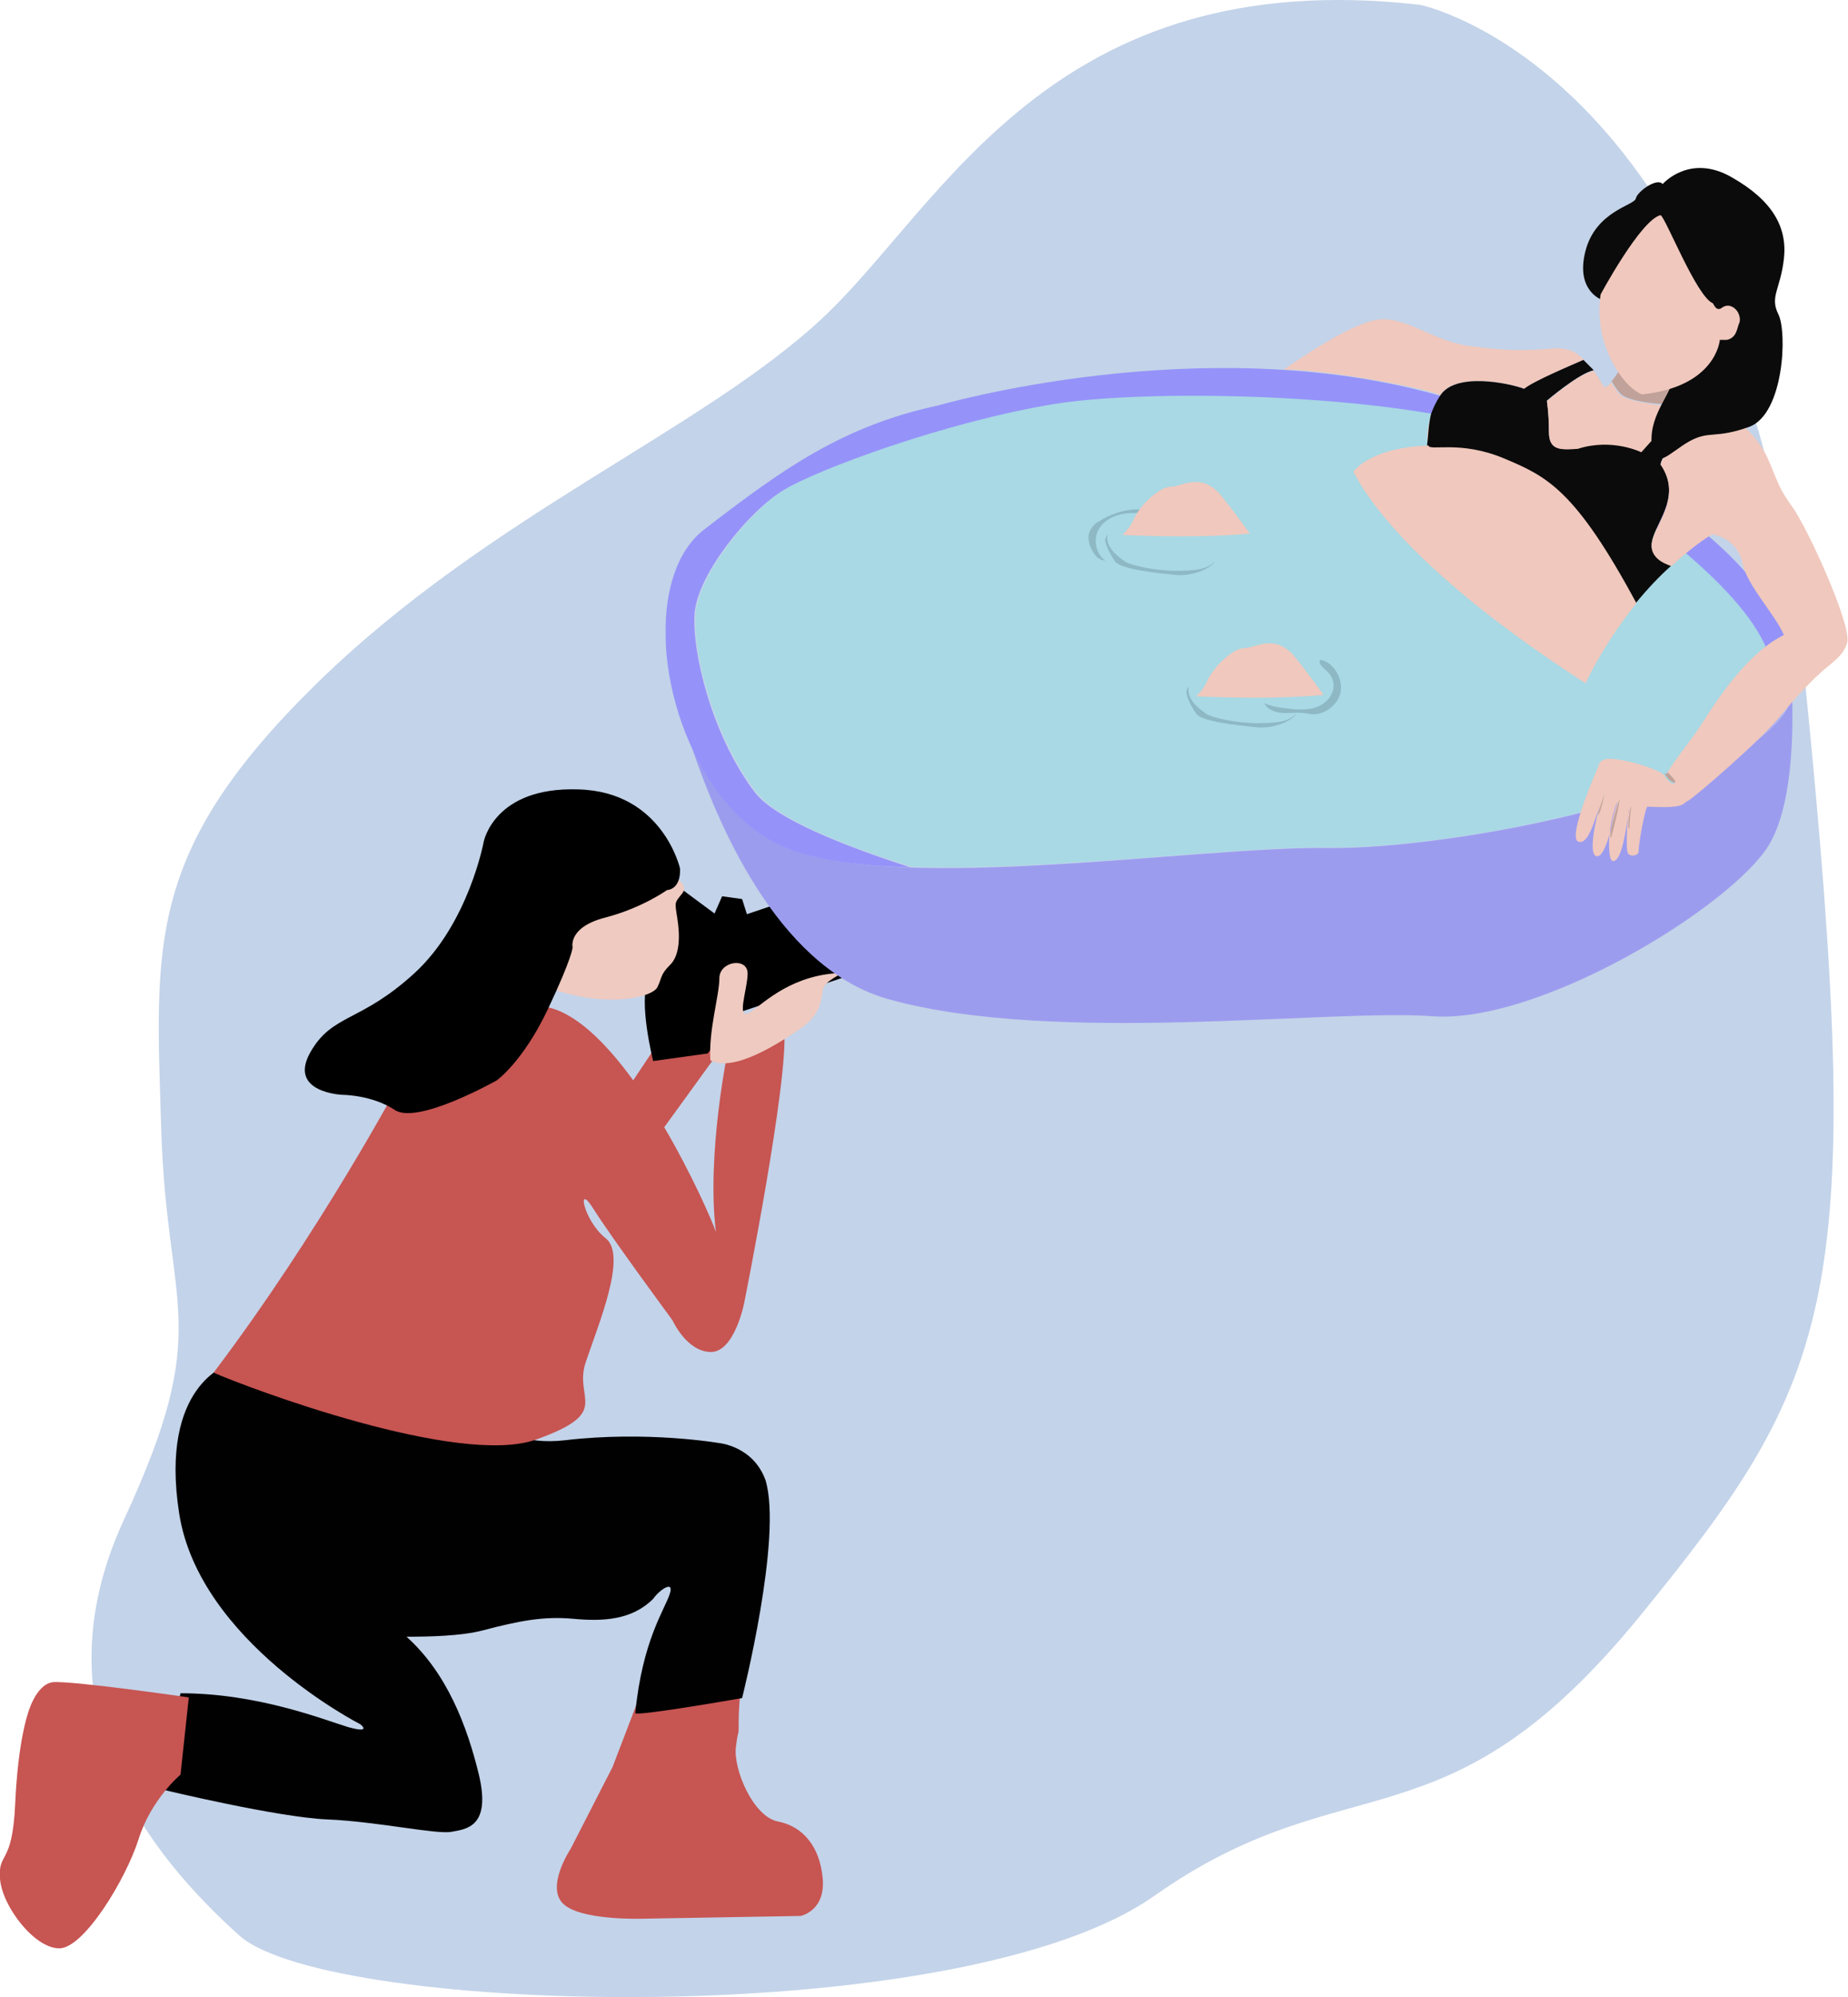 <?xml version="1.0" encoding="utf-8"?>
<!-- Generator: Adobe Illustrator 26.5.0, SVG Export Plug-In . SVG Version: 6.00 Build 0)  -->
<svg version="1.1" id="Layer_1" xmlns="http://www.w3.org/2000/svg" xmlns:xlink="http://www.w3.org/1999/xlink" x="0px" y="0px"
	 viewBox="0 0 268.2 289.7" enable-background="new 0 0 268.2 289.7" xml:space="preserve">
<g>
	<path fill="#C3D3E9" d="M206.1,0.7c0,0,47,9.5,55.9,98.5c8.9,89,4.4,100.4-24,135.2s-42.4,20.8-70.5,40.6
		c-28.1,19.8-119.5,17.3-132.7,5.8C21.9,269.2,4.9,248.7,18,220.4s6.2-29.9,5.4-56.6S21,123.6,45.9,99.2s55.9-36.7,73.4-53
		S152.5-5.4,206.1,0.7z"/>
	<g>
		<path fill="#C75552" d="M92.5,246.9l-3.6,9.4l-6.1,11.9c0,0-3.6,5.4-1.1,7.9c2.5,2.5,11.5,2.2,11.5,2.2l23-0.4
			c0,0,3.6-0.7,3.2-5.4c-0.4-4.7-2.9-7.6-6.5-8.3c-3.6-0.7-6.5-7.6-6.1-10.8c0.4-3.2,0.4-1.1,0.4-3.6c0-2.5,0.4-6.1,0.4-6.1
			L92.5,246.9z"/>
		<path fill="#010102" d="M111.1,214.7c-1.8-5-6.8-5.4-6.8-5.4s-10.4-1.8-22.3-0.4s-15.1-8.3-15.1-8.3l-32.9-1.7l-0.8-1
			c0,0-10.1,2.9-7.2,21.6s26.3,30.6,26.3,30.6s1.8,1.4-1.8,0.4c-3.6-1.1-13.1-4.9-24.3-4.9c-0.4,1.4-2.5,14-2.5,14s16.6,4,23.8,4.3
			s15.8,2.2,18,1.8c2.2-0.4,5.8-0.7,4-8.3c-1.7-7-4.6-14.7-10.5-20c3.3,0,7.9-0.1,11-0.9c5.3-1.4,8.9-2.1,13.2-1.7
			c4.3,0.4,8.5,0.2,11.6-2.9c0.9-1.3,3.1-2.8,2.4-0.7c-0.7,2.2-4,6.8-5,17.3c0.7,0.4,15.5-2.2,15.5-2.2S113.6,223,111.1,214.7z"/>
		<path fill="#C75552" d="M113.8,149.4c-1.4-2.2-8.1,2.7-8.1,2.7s-3.2,15.1-1.8,26.6c-0.5-1.5-3.4-8.2-7.5-15.2l8.7-12l-7.6-3.2
			l-5.6,8.4c-4-5.5-8.5-10-12.9-10.7C67.5,144.2,58,157,58,157s-11.5,21.6-27,42.1c5,2.2,35.6,13.7,46.8,9.7s5.4-5.8,7.2-11.2
			c1.8-5.4,6.1-15.5,2.9-18c-3.2-2.5-4.3-8.3-1.8-4.3s11.5,16.2,11.5,16.2s2,4.5,5.5,4.6c3.5,0.1,4.9-7.1,4.9-7.1
			S114.5,156.6,113.8,149.4z"/>
		<path d="M98.7,128.8l5,3.7l1.1-2.5l2.9,0.4l0.7,2.2l14.8-5c0,0,5,4.7,1.8,13.3c-3.2,1.1-17.3,5.8-17.3,5.8l-5,6.1l-7.9,1.1
			c0,0-2.2-8.6-0.7-11.9C95.4,138.6,98.7,128.8,98.7,128.8z"/>
		<path fill="#EFCAC0" d="M97.6,127.1c0,0,2.5,1.1,1.4,2.5s-1.1,1.1-0.7,3.6c0.4,2.5,0.4,5.4-1.1,6.8c-1.4,1.4-1.1,1.8-1.8,3.2
			c-0.7,1.4-6.9,3-14.8,0.4s4.7-11.9,4.7-11.9l12.2-4.3V127.1z"/>
		<path d="M98.7,126c0,0-2.5-11.2-14.8-11.5c-12.2-0.4-13.7,7.6-13.7,7.6s-2.2,11.9-10.1,19.1c-7.9,7.2-11.9,5.8-15.1,11.5
			c-3.2,5.8,4.7,6.1,4.7,6.1s4.3,0,7.6,2.2s14.8-4.3,14.8-4.3s3.8-2.7,7.4-10.3s3.6-9,3.6-9s-0.7-2.9,4.7-4.3c5.4-1.4,9-4,9-4
			S98.8,129.1,98.7,126z"/>
		<path fill="#EFCAC0" d="M122.4,141.1c0,0-2.5,1.1-2.9,2.2c-0.4,1.1,0,3.6-3.2,5.8s-9.8,6.5-13.2,4.7c-0.3-4.3,1.3-9.4,1.3-11.9
			s4.1-3.1,4.1-0.7c0,2.3-1.8,7,0.4,5.6C111.1,145.3,115,141.3,122.4,141.1z"/>
		<path fill="#C75552" d="M27.4,246.2c0,0-17.3-2.5-19.8-2.2c-2.5,0.4-3.6,4.7-3.6,4.7s-1.4,4-1.8,13c-0.4,9-2.5,6.8-2.2,10.8
			s5,10.1,8.6,10.1s9.7-10.1,11.5-15.8c1.8-5.8,6.1-9.4,6.1-9.4L27.4,246.2z"/>
	</g>
	<g>
		<path fill="#9C9CEF" d="M192.9,123c-18.9-0.3-62,6.7-78.7,0c-6.2-2.5-11-8.4-14-15.2c4.7,14.1,13.7,33.1,29,37.2
			c24.1,6.6,63.7,1.3,78.7,2.4s41.4-14.7,48.2-23.9c3.6-4.9,4.2-14.4,4-22.2C254.5,115.4,210.2,123.2,192.9,123z"/>
		<path fill="#F0C8BD" d="M207.8,59.9c0.3-0.8,0.7-1.7,1.3-2.6C208.4,58.2,208,59.1,207.8,59.9z"/>
		<path fill="#F0C8BD" d="M232.3,116.7c0.2-0.7,0.4-1.4,0.6-1.7C232.8,115.3,232.5,116,232.3,116.7z"/>
		<path fill="#F0C8BD" d="M221.3,56.4c1.3-1.1,6.8-3.5,8.6-4.2c-1.4-1.3-1.9-1.5-3.8-1.7c-5.8,0.5-7.9,0.3-12.8-0.3
			s-8.7-3.9-12.6-3.9s-12.1,5.8-14.4,7.3c6.3,0,21.2,2.8,22.7,3.7C211.3,53.9,219.2,55.6,221.3,56.4z"/>
		<path fill="#F0C8BD" d="M236.4,118.2c0.1-0.5,0.1-0.8,0.2-0.9C236.5,117.4,236.5,117.7,236.4,118.2z"/>
		<path fill="#A8D9E5" d="M257.4,96.3c-2.7-10.4-18.2-20.4-29.9-29.8c-11.8-9.3-58.5-10.6-74.3-8c-15.8,2.6-34.4,9.5-39.3,12.5
			c-4.9,3-12.4,12.2-12.9,17.9s2.6,17.9,8.8,26c2.9,3.8,12.9,7.8,22.5,10.8c19.9,0.7,46.8-3,60.7-2.8c13.6,0.2,44.2-4.7,59.1-13.7
			C255.8,104.3,258.3,99.6,257.4,96.3z"/>
		<path fill="#F0C8BD" d="M233.7,121c0.6-2,1-4.4,1.3-5C234.3,117.3,233.9,119.3,233.7,121z"/>
		<path fill="#9593F9" d="M260.6,97c-0.2-1.4-0.6-2.8-1.1-4.1c-0.5-1.4-1.1-2.7-1.9-4C250,75.6,229.9,64.3,209,57.4
			c-34.5-9.8-72.8,1.4-72.8,1.4c-14,3-22.7,9.3-34,18c-3.9,3-5.7,8.7-5.6,15.2c0,1.5,0.1,2.9,0.3,4.4c0.5,3.8,1.6,7.8,3.2,11.4
			c3,6.8,7.8,12.7,14,15.2c4.4,1.8,10.7,2.6,18,2.8c-9.6-3.1-19.5-7-22.5-10.8c-6.2-8.1-9.2-20.3-8.8-26s7.9-14.9,12.9-17.9
			c4.9-3,23.5-9.9,39.3-12.5c15.8-2.6,62.6-1.4,74.3,8c11.8,9.3,27.2,19.4,29.9,29.8c0.9,3.3-1.6,8-5.3,13c4-2.4,6.8-5.1,8-8
			C260.6,99.9,260.8,98.5,260.6,97z"/>
		<path fill="#F0C8BD" d="M207.2,64.6c0.2-1.5,0.1-3.1,0.6-4.7C207,62.2,207.1,64,207.2,64.6z"/>
		<path fill="#0B0B0B" d="M239.7,79.1c0-2.9,4.7-6.8,1.3-11.8c0.3-1.6,2.4-3.1,2.4-3.1l-2.6-1.6l-2.6,2.9c0,0-4.2-2.1-9.2-0.5
			c-2.6,0.3-4.2,0.3-4.2-2.4c0-2.6-0.3-4.5-0.3-4.5s4.7-4,6.8-4.4c0,0,0,0,0,0c-0.6-0.6-1.1-1.1-1.5-1.5c-1.8,0.8-7.3,3.1-8.6,4.2
			c-2.1-0.8-10-2.5-12.2,1c-0.6,0.9-1,1.8-1.3,2.6c-0.4,1.6-0.4,3.2-0.6,4.7c0.1,0.9,4.6-0.8,11,1.9c6.2,2.6,10.3,4.4,19.2,21
			c1.8-2.2,3.6-4.1,5.2-5.5C241.3,81.5,239.7,80.7,239.7,79.1z"/>
		<path fill="#8DB8C4" d="M193.5,99c0.3,1.6-1,3.1-2.5,3.6s-3.2,0.3-4.7,0.1c-0.9-0.1-1.9-0.3-2.8-0.7c0.4,0.9,1.5,1.3,2.5,1.4
			c1,0.1,2-0.1,2.9,0c0.6,0,1.1,0.2,1.7,0.2c1.9,0,3.8-1.6,4-3.5c0.2-1.8-1.1-4.1-3-4.4c-0.3,0.7,0.4,1,0.8,1.5
			C193,97.7,193.4,98.3,193.5,99z"/>
		<path fill="none" d="M232.3,116.7c0.2-0.6,0.4-1.2,0.5-1.6C232.7,115.5,232.5,116.1,232.3,116.7z"/>
		<path fill="none" d="M232.9,115.1c0-0.1,0-0.1,0.1-0.2C232.9,115,232.9,115.1,232.9,115.1z"/>
		<path fill="none" d="M233.7,121c0.6-2,1-4.4,1.3-5C234.3,117.3,233.9,119.3,233.7,121z"/>
		<path fill="none" d="M236.4,118.2c0.1-0.5,0.1-0.8,0.2-0.9C236.5,117.4,236.5,117.7,236.4,118.2z"/>
		<path fill="#F0C8BD" d="M238.1,57.1c1.8,0.1,6.1-0.9,7.9-2.4l-0.8-0.8L235,53.6c0,0-0.1,0.1-0.2,0.3
			C235.3,54.8,236.6,56.6,238.1,57.1z"/>
		<path fill="#8DB8C4" d="M162.3,74.7c-1.1,0.3-2.2,1-2.8,2c-0.9,1.5-0.5,3.6,0.9,4.6c-0.8,0-1.4-0.6-1.8-1.3
			c-0.6-1-0.9-2.2-0.3-3.2c0.3-0.6,0.8-1,1.4-1.3c2.1-1.3,4.9-2,7.3-1.4C165.5,74.6,163.8,74.2,162.3,74.7z"/>
		<path fill="#F0C8BD" d="M232.8,115.1C232.9,115.1,232.9,115.1,232.8,115.1C232.9,115.1,232.9,115.1,232.8,115.1z"/>
		<path fill="#C1A29A" d="M241.2,58.6c1.4,0.1,4.5-1.9,5.9-2.9l-1-1.1c-1.9,1.5-6.1,2.5-7.9,2.4c-1.5-0.5-2.8-2.3-3.3-3.1
			c-0.2,0.3-0.6,0.9-1,1.4c0.3,0.5,0.7,1.1,1.1,1.6C235.7,58,239.3,58.5,241.2,58.6z"/>
		<path fill="none" d="M236.4,118.2c0.1-0.5,0.1-0.8,0.2-0.9C236.5,117.4,236.5,117.7,236.4,118.2z"/>
		<path fill="none" d="M233.7,121c0.6-2,1-4.4,1.3-5C234.3,117.3,233.9,119.3,233.7,121z"/>
		<path fill="none" d="M232.3,116.7c0.2-0.6,0.4-1.2,0.5-1.6C232.7,115.5,232.5,116.1,232.3,116.7z"/>
		<path fill="#F0C8BD" d="M260.1,73.5c-2-2.8-1.9-3.2-3.5-6.9c-1.6-3.7-5.2-6.2-5.2-6.2l-4.3-4.5c-1.4,1-4.5,3-5.9,2.9
			c-1.8-0.2-5.5-0.7-6.3-1.7c-0.3-0.5-0.7-1.1-1.1-1.6c-0.1,0.1-0.3,0.3-0.4,0.4c-0.8,0.8-0.8-0.5-2.1-2.1c-2.2,0.4-6.8,4.4-6.8,4.4
			s0.3,1.8,0.3,4.5c0,2.6,1.6,2.6,4.2,2.4c5-1.6,9.2,0.5,9.2,0.5l2.6-2.9l2.6,1.6c0,0-2.1,1.6-2.4,3.1c3.4,5-1.3,8.9-1.3,11.8
			c0,1.6,1.5,2.5,2.9,2.9c3.4-3.2,5.9-4.6,5.9-4.6s3.3,0.4,4.3,3.8c0.5,3.4,4.7,7.6,6.1,10.8c-6.3,3.1-11.3,12.1-12.4,13.6
			c-1,1.5-3.7,4.9-4.6,6.5c0.6,0.6,1.5,1.5,1,1.5c-0.6,0-1.2-1-1.5-1.4c-1.5-1-4.8-1.9-7-2.2c-2.4-0.3-2.4,1-2.4,1s-4.7,10.5-2.9,11
			c1.4,0.4,2.3-3,3.1-5.3c0.2-0.7,0.4-1.2,0.5-1.6c0,0,0,0,0,0c0-0.1,0-0.1,0.1-0.2c0,0,0,0.1-0.1,0.2c0,0,0,0,0,0
			c-0.2,0.4-0.3,0.9-0.5,1.6c-0.8,2.8-1.7,7.4-0.4,7.4c0.7,0,1.3-1.5,1.8-3.2c0.2-1.7,0.6-3.7,1.3-5c-0.3,0.6-0.7,2.9-1.3,5
			c-0.2,2.1,0,3.9,0.5,3.9c1.3,0,1.9-4.7,2.2-6.7c0.1-0.5,0.1-0.8,0.2-0.9c0,0.1-0.1,0.4-0.2,0.9c-0.2,1.6-0.3,4.8-0.1,5.4
			c0.2,0.8,1.6,0.5,1.6,0c0-1.3,1-6.6,1.3-6.6c5.8,0.3,5-0.5,5.8-0.8s11-9.2,13.3-12.1c2.3-2.9,5.2-5.9,6.8-7.2s2.6-2.1,3.1-3.7
			C268.7,90.5,262.2,76.3,260.1,73.5z"/>
		<path fill="#C1A29A" d="M243,113.5c0.5,0-0.4-0.9-1-1.5c-0.1,0.1-0.1,0.2-0.2,0.3c-0.1-0.1-0.2-0.1-0.3-0.2
			C241.8,112.6,242.4,113.5,243,113.5z"/>
		<path fill="#0B0B0B" d="M232.5,43.5c0,0-3.9-1.3-2.4-7.1s7.1-6.6,7.3-7.6s3.1-3.1,3.9-2.1c0,0,3.9-4.5,10-1
			c6,3.4,8.1,7.3,7.6,11.8s-2.1,5.5-0.8,8.1c1.3,2.6,0.8,14.4-4.2,16.3c-5,1.8-5.8,0.5-8.7,2.1c-2.9,1.6-5.2,4.7-5.5,0.3
			s3.1-7.3,3.1-9.7S232.5,43.5,232.5,43.5z"/>
		<path fill="#F0C8BD" d="M232.3,42.7c0,0,5.8-10.8,8.7-11.5c0.8,0.5,5.2,11.8,7.6,12.8c0.5,1,0.8,0.8,1,0.8s0.8-0.8,1.8-0.3
			s1.3,1.8,1,2.4s-0.3,2.1-1.8,2.4c-0.8,0-1,0-1,0s-0.5,6.8-11.3,7.9C235.4,56.1,231.2,49.6,232.3,42.7z"/>
		<path fill="#C1A29A" d="M232.9,115c0,0-0.5,2.5-0.9,3.2C231.7,118.2,232.9,115.2,232.9,115z"/>
		<path fill="#C1A29A" d="M235,116c0.2,0-0.9,4.7-1.2,5.5C233.3,121.4,234.9,116.2,235,116z"/>
		<path fill="#C1A29A" d="M236.7,117c0.1,0-0.3,2.3-0.2,3.2C236,120.2,236.6,117.2,236.7,117z"/>
		<path fill="#8DB8C4" d="M160.7,77.5c-0.3,2,1.7,3.3,2.5,3.9s4.5,1.4,7.5,1.4s4.7-0.3,5.6-1.4c-0.3,0.8-2.8,2.2-5.6,2
			c-2.8-0.3-8.1-0.8-8.9-2s-1.4-2.5-1.4-3.1C160.5,77.8,160.7,77.5,160.7,77.5z"/>
		<path fill="#8DB8C4" d="M172.5,99.6c-0.3,2,1.7,3.3,2.5,3.9c0.8,0.6,4.5,1.4,7.5,1.4c3.1,0,4.7-0.3,5.6-1.4
			c-0.3,0.8-2.8,2.2-5.6,2c-2.8-0.3-8.1-0.8-8.9-2c-0.8-1.1-1.4-2.5-1.4-3.1C172.2,99.9,172.5,99.6,172.5,99.6z"/>
		<path fill="#F0C8BD" d="M218.3,66.5c-6.4-2.7-10.9-1-11-1.9c-6.2,0.3-9.3,2-10.9,3.8c2.9,5.6,11.1,16.1,33.7,30.7
			c2.3-4.7,4.9-8.5,7.4-11.6C228.6,71,224.5,69.1,218.3,66.5z"/>
		<path fill="#F0C8BD" d="M181.4,77.4c-1.8-2.5-3.5-4.7-4.4-5.8c-2.9-3.1-5.5-1-7.1-1c-1.6,0-4.5,2.6-5.5,5c-0.4,0.8-0.8,1.3-1.5,2
			C167.5,77.8,174.8,78,181.4,77.4z"/>
		<path fill="#F0C8BD" d="M192.1,100.8c-1.8-2.5-3.5-4.7-4.4-5.8c-2.9-3.1-5.5-1-7.1-1s-4.5,2.6-5.5,5c-0.4,0.8-0.8,1.3-1.5,2
			C178.2,101.2,185.5,101.4,192.1,100.8z"/>
	</g>
</g>
</svg>
